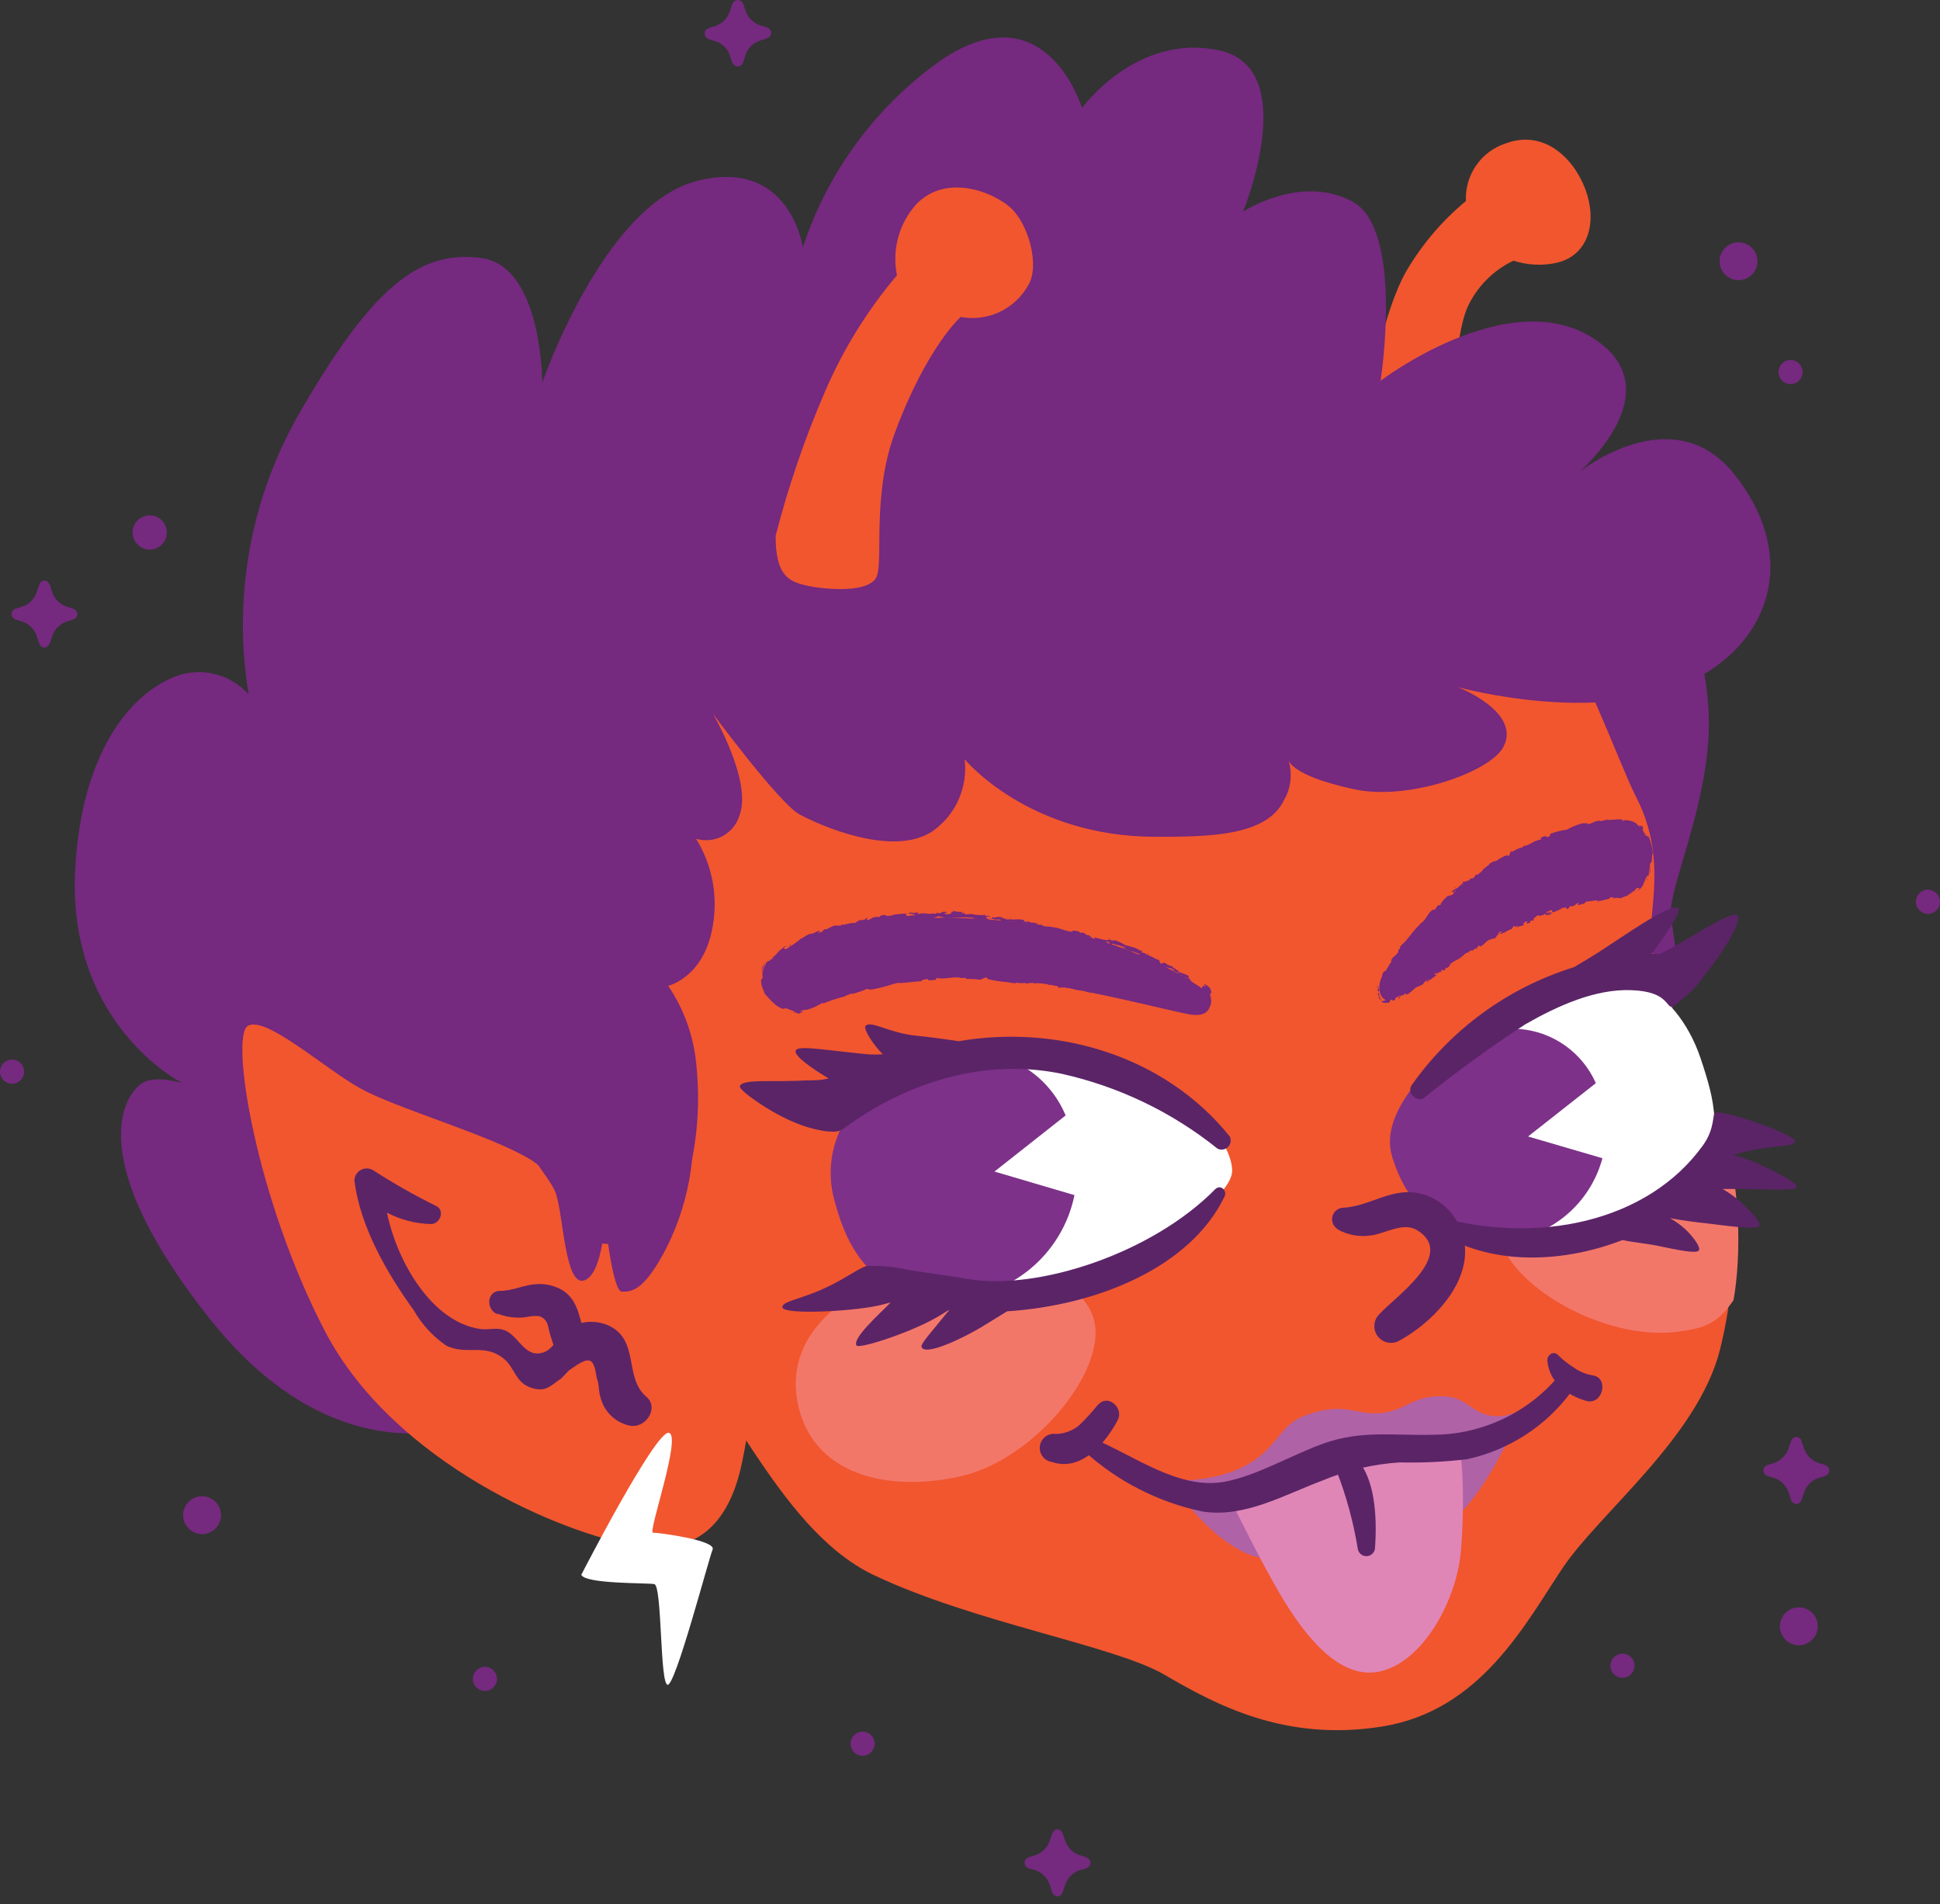<svg width="160" height="157" viewBox="0 0 160 157" fill="none" xmlns="http://www.w3.org/2000/svg">
<rect x="0" y="0" width="160" height="157" fill="#333333" stroke="none"/>
<g clip-path="url(#clip0_3212_1564)">
<path d="M113.031 32.208C113.031 32.208 114.015 25.81 115.982 22.363C117.27 20.161 118.934 18.203 120.9 16.578C120.851 15.535 121.146 14.505 121.74 13.646C122.333 12.787 123.193 12.147 124.186 11.823C127.299 10.666 129.763 12.98 130.747 15.595C131.731 18.209 131.083 21.009 128.433 21.657C127.237 21.929 125.989 21.873 124.822 21.495C123.273 22.228 122.006 23.447 121.212 24.965C119.731 27.592 119.893 35.956 119.407 37.101C118.921 38.246 113.691 36.476 113.031 32.208Z" fill="#F1562F"/>
<path d="M134.693 46.969C137.806 48.612 140.595 51.724 140.919 58.781C141.243 65.838 137.447 73.381 137.806 75.683C138.165 77.985 139.773 85.898 134.693 84.475C129.613 83.052 116.803 68.464 118.933 55.553C121.062 42.642 131.569 45.327 134.693 46.969Z" fill="#75297F"/>
<path d="M54.386 109.996C59.64 113.05 63.783 125.949 72.091 129.883C80.399 133.816 91.878 135.667 96.032 138.085C100.187 140.503 105.926 143.661 114.015 142.354C122.103 141.047 125.783 133.92 128.849 129.327C131.916 124.735 140.016 118.545 141.856 111.28C143.882 103.155 143.065 94.582 139.542 86.986C138.257 84.22 137.159 81.372 136.255 78.46C135.596 76.053 137.783 71.241 134.948 65.734C132.113 60.227 123.376 32.045 103.878 27.013C84.38 21.981 55 28.332 41.056 42.619C23.768 60.343 29.889 84.626 35.583 98.15C40.177 109.117 49.145 106.93 54.386 109.996Z" fill="#F1562F"/>
<path d="M90.258 108.978C91.195 113.131 85.271 120.327 79.311 121.704C73.352 123.08 66.849 121.704 65.75 115.468C64.731 109.684 70.239 105.843 76.164 104.501C82.089 103.159 89.332 104.825 90.258 108.978Z" fill="#F37769"/>
<path d="M135.214 92.55C129.173 93.383 123.064 97.502 123.642 101.713C124.221 105.924 132.298 110.586 138.338 109.811C140.652 109.499 141.624 109.151 142.967 107.208C143.615 103.737 143.638 97.027 141.809 92.782C139.641 92.32 137.409 92.241 135.214 92.55Z" fill="#F37769"/>
<path d="M39.737 117.076C39.737 117.076 28.42 122.687 17.358 108.816C7.082 95.917 9.986 90.445 11.734 89.299C12.775 88.617 15.02 89.299 15.02 89.299C15.02 89.299 5.392 84.452 6.214 71.414C6.793 62.078 10.646 57.358 14.314 55.831C15.366 55.398 16.527 55.303 17.636 55.558C18.745 55.813 19.747 56.405 20.505 57.254C19.216 49.486 20.582 41.511 24.381 34.614C30.723 23.462 34.657 20.616 39.691 21.275C44.724 21.934 44.724 31.548 44.724 31.548C44.724 31.548 49.758 16.902 57.465 14.924C65.171 12.945 66.213 20.396 66.213 20.396C68.257 14.172 72.244 8.767 77.587 4.975C86.289 -0.925 89.24 8.908 89.24 8.908C89.24 8.908 93.73 2.684 100.557 4.153C107.384 5.622 102.524 17.446 102.524 17.446C102.524 17.446 107.292 14.322 111.55 16.624C115.808 18.927 113.864 31.398 113.864 31.398C113.864 31.398 124.209 23.508 131.222 27.777C138.234 32.045 130.238 38.929 130.238 38.929C130.238 38.929 137.945 32.705 143.036 39.102C148.128 45.5 146.311 52.221 140.409 55.669C132.714 60.146 120.229 56.652 120.229 56.652C120.229 56.652 125.482 58.677 124.001 61.569C122.936 63.663 116.017 66.116 111.527 65.04C106.215 63.883 106.215 62.552 106.215 62.552C106.412 63.106 106.487 63.695 106.435 64.28C106.383 64.865 106.206 65.432 105.915 65.942C104.491 68.95 99.747 68.996 95.303 68.996C84.808 68.996 79.555 62.599 79.555 62.599C79.695 63.741 79.521 64.9 79.05 65.951C78.579 67.001 77.829 67.902 76.882 68.557C73.607 70.697 67.624 68.071 65.935 67.145C64.245 66.22 58.784 58.827 58.784 58.827C58.784 58.827 62.001 64.299 61.017 67.145C60.917 67.517 60.744 67.866 60.507 68.17C60.27 68.474 59.974 68.727 59.637 68.915C59.301 69.102 58.93 69.221 58.547 69.263C58.163 69.304 57.776 69.269 57.407 69.158C58.736 71.306 59.226 73.868 58.784 76.354C58.066 80.623 55.104 81.282 55.104 81.282C56.398 83.188 57.194 85.387 57.418 87.68C58.784 100.776 50.788 110.401 39.737 117.076Z" fill="#75297F"/>
<path d="M47.177 102.523C47.177 102.523 47.073 97.606 43.706 95.581C40.339 93.557 32.678 91.393 29.693 89.728C26.707 88.061 21.905 83.712 20.436 84.591C18.966 85.47 21.095 98.809 26.788 109.741C32.481 120.674 46.46 126.481 52.489 127.465C58.517 128.448 60.473 124.179 61.225 120.466C61.977 116.752 65.113 101.875 47.177 102.523Z" fill="#F1562F"/>
<path d="M47.941 129.848C47.941 129.848 54.074 117.921 55.162 118.14C56.249 118.36 53.414 126.389 53.854 126.377C54.294 126.366 59.096 127.002 58.772 127.766C58.448 128.529 55.705 139.034 55.057 138.918C54.409 138.802 54.618 130.716 53.958 130.612C53.299 130.507 48.276 130.612 47.941 129.848Z" fill="white"/>
<path d="M114.073 80.38C116.232 76.796 119.235 73.793 122.821 71.634C128.236 68.406 131.534 67.839 133.235 67.909C134.936 67.978 135.549 68.846 135.781 69.505C136.041 70.342 136.041 71.237 135.781 72.073C135.662 72.397 135.48 72.693 135.246 72.945C135.012 73.198 134.729 73.401 134.415 73.543C133.652 73.924 129.104 74.098 125.505 75.856C121.906 77.615 115.855 82.208 114.559 82.474C113.899 82.59 113.401 81.421 114.073 80.38Z" fill="#75297F"/>
<path d="M114.234 80.484C114.234 80.484 114.165 80.484 114.142 80.484V80.577L114.234 80.484Z" fill="#75297F"/>
<path d="M113.853 80.877C113.853 80.993 113.934 81.109 114.026 81.062C114.119 81.016 114.026 80.958 113.922 80.831C113.818 80.704 114.003 80.715 114.026 80.739C114.049 80.762 114.096 80.634 114.026 80.577C113.97 80.611 113.926 80.661 113.899 80.721C113.872 80.781 113.864 80.847 113.876 80.912C113.876 80.912 113.864 80.889 113.853 80.877Z" fill="#75297F"/>
<path d="M119.696 79.512H119.824C119.824 79.512 119.754 79.489 119.696 79.512Z" fill="#75297F"/>
<path d="M117.925 80.785L117.891 80.808L117.879 80.854L117.925 80.785Z" fill="#75297F"/>
<path d="M116.514 81.699C116.514 81.699 116.514 81.606 116.514 81.572C116.526 81.601 116.526 81.634 116.514 81.664V81.699Z" fill="#75297F"/>
<path d="M114.049 80.368L114.061 80.345L114.026 80.311L114.049 80.368Z" fill="#75297F"/>
<path d="M135.734 68.684C135.734 68.869 135.491 68.499 135.584 68.765C135.596 68.719 135.827 68.892 135.734 68.684Z" fill="#75297F"/>
<path d="M135.584 68.765L135.595 68.787L135.584 68.765Z" fill="#75297F"/>
<path d="M132.077 74.237L132.043 74.225L132.008 74.237H132.077Z" fill="#75297F"/>
<path d="M118.18 75.683H118.03C118.03 75.683 118.03 75.868 118.18 75.683Z" fill="#75297F"/>
<path d="M131.511 73.682C131.553 73.692 131.596 73.692 131.638 73.682H131.511Z" fill="#75297F"/>
<path d="M117.208 76.886C117.359 76.736 117.208 76.747 117.208 76.666C117.208 76.585 117.347 76.666 117.44 76.666C117.532 76.666 117.532 76.365 117.625 76.284C117.625 76.099 117.972 75.914 118.03 75.695C117.979 75.684 117.933 75.656 117.903 75.614C117.972 75.544 117.984 75.44 118.065 75.463C118.055 75.479 118.051 75.497 118.051 75.515C118.051 75.534 118.055 75.551 118.065 75.567V75.475C118.203 75.475 117.995 75.59 118.065 75.648C118.164 75.479 118.285 75.324 118.423 75.186C118.516 75.186 118.192 75.452 118.423 75.371L118.227 75.509C118.47 75.509 118.122 75.602 118.354 75.602C118.585 75.417 118.562 75.336 118.805 75.139C118.805 75.058 118.724 75.139 118.747 75.012C119.002 74.642 119.164 75.012 119.314 74.653C119.314 74.549 119.314 74.433 119.488 74.341V74.468C119.719 74.283 119.488 74.237 119.8 74.098C119.8 74.168 119.65 74.272 119.685 74.26C119.904 74.191 119.754 74.121 119.881 74.017L119.962 74.075C120.194 73.855 120.425 73.589 120.691 73.369C120.691 73.369 120.691 73.462 120.749 73.439C121.098 73.139 121.488 72.89 121.906 72.698L121.987 72.536C122.138 72.478 121.987 72.536 121.987 72.421C121.987 72.305 122.115 72.421 122.08 72.421C122.341 72.136 122.661 71.911 123.017 71.761C123.237 71.669 123.156 71.472 123.399 71.426C123.824 71.158 124.278 70.94 124.753 70.778C124.753 70.627 125.239 70.581 125.193 70.419C125.409 70.397 125.623 70.35 125.829 70.28C125.933 70.28 125.933 70.118 126.049 70.037V70.118L126.176 69.945H126.315L126.419 69.864H126.304C126.448 69.761 126.626 69.72 126.801 69.748L127.206 69.494C127.206 69.494 127.137 69.575 127.09 69.621C127.287 69.436 127.171 69.69 127.357 69.517C127.357 69.517 127.357 69.459 127.357 69.436C127.549 69.415 127.735 69.352 127.9 69.251V69.32C128.236 69.204 128.595 69.031 128.965 68.892C128.826 68.892 128.815 68.799 128.965 68.753L129.034 68.834C129.034 68.753 128.907 68.834 129.034 68.719C129.162 68.603 129.162 68.788 129.034 68.846L129.196 68.753C129.196 68.753 129.196 68.811 129.196 68.846C129.196 68.88 129.52 68.846 129.59 68.707C129.96 68.603 130.134 68.522 130.435 68.441C130.435 68.36 130.55 68.348 130.631 68.256C130.895 68.248 131.157 68.225 131.418 68.186C131.603 68.117 131.418 68.117 131.545 68.048C131.673 67.978 131.846 68.048 131.707 68.152L132.552 67.99C132.552 67.99 132.46 67.99 132.483 67.99C132.506 67.99 132.656 67.99 132.645 67.99C133.131 67.851 133.709 68.233 134.068 68.186C134.195 68.186 134.311 68.186 134.438 68.186C134.566 68.186 134.334 68.186 134.438 68.29C134.843 68.29 134.936 68.603 135.167 68.788C135.167 69.077 135.584 69.552 135.48 69.945C135.48 70.026 135.48 70.061 135.48 70.13C135.48 70.199 135.48 70.026 135.549 70.13C135.633 70.511 135.633 70.906 135.549 71.287C135.512 71.466 135.446 71.638 135.353 71.796C135.267 71.959 135.166 72.114 135.052 72.259C134.89 72.444 135.179 72.559 134.843 72.71V72.571C134.681 72.795 134.456 72.964 134.195 73.057C133.975 73.138 133.64 73.196 133.362 73.288C133.362 73.288 133.362 73.288 133.443 73.219C133.304 73.219 132.98 73.3 132.98 73.358C132.98 73.415 132.98 73.358 132.888 73.288C132.795 73.219 132.575 73.427 132.506 73.369C132.506 73.369 132.112 73.369 132.205 73.485C131.974 73.485 131.777 73.589 131.58 73.577C131.383 73.566 131.187 73.577 131.164 73.739C131.164 73.601 130.747 73.739 130.62 73.739C130.492 73.739 130.481 73.739 130.527 73.658C130.365 73.658 130.215 73.739 130.261 73.797C129.925 73.716 129.671 74.052 129.463 73.89L128.12 74.387C128.12 74.26 128.595 74.248 128.548 74.121C128.219 74.295 127.874 74.439 127.519 74.549C127.414 74.549 127.519 74.48 127.6 74.445C127.206 74.579 126.82 74.733 126.442 74.908C126.442 74.908 126.442 74.908 126.512 74.838C126.581 74.769 126.338 74.838 126.373 74.943C126.512 74.943 126.165 75.22 126.165 75.266C126.165 75.058 125.806 75.371 125.91 75.093C125.91 75.093 125.818 75.174 125.841 75.209C125.748 75.209 125.864 75.243 125.841 75.209C125.609 75.347 125.713 75.359 125.494 75.463C125.494 75.463 125.494 75.463 125.494 75.359C125.403 75.489 125.273 75.586 125.123 75.637C124.861 75.84 124.582 76.022 124.29 76.18C124.29 76.019 124.151 76.18 124.082 76.18L123.92 76.308H124.012C123.85 76.389 123.758 76.539 123.607 76.585L123.7 76.481L123.411 76.666L123.596 76.609C123.469 76.747 123.688 76.713 123.469 76.817C123.469 76.817 123.307 76.898 123.191 76.898C123.131 76.986 123.047 77.055 122.948 77.094C122.948 77.094 122.948 76.979 122.878 76.967C122.809 76.956 122.531 77.21 122.485 77.349C122.496 77.338 122.501 77.323 122.501 77.308C122.501 77.293 122.496 77.279 122.485 77.268V77.36C122.392 77.36 122.381 77.36 122.369 77.36C122.149 77.488 122.508 77.43 122.219 77.546C121.941 77.684 121.744 77.893 121.49 78.008C121.235 78.124 121.686 77.858 121.559 77.835C121.253 78.099 120.932 78.346 120.599 78.575H120.668C120.668 78.737 120.379 78.668 120.263 78.841C120.263 78.841 120.263 78.737 120.263 78.76C119.998 78.929 119.75 79.123 119.523 79.339C119.352 79.426 119.186 79.523 119.025 79.628C119.025 79.628 118.921 79.732 119.025 79.744C118.47 79.848 118.261 80.391 117.775 80.484C117.775 80.484 117.868 80.391 117.775 80.415L117.474 80.657C117.532 80.657 117.532 80.657 117.636 80.657C117.595 80.739 117.53 80.808 117.451 80.854C117.579 80.727 117.451 80.773 117.312 80.785C117.081 80.785 117.312 80.912 117.081 80.993C117.01 81.072 116.932 81.146 116.85 81.213C116.769 81.213 116.919 81.12 116.85 81.062C116.78 81.005 116.664 81.352 116.502 81.363C116.502 81.363 116.63 81.259 116.676 81.201C116.572 81.198 116.47 81.231 116.387 81.294L116.132 81.398H116.202C116.144 81.676 115.889 81.641 115.727 81.895C115.878 81.653 115.727 81.803 115.727 81.722C115.727 81.641 115.565 81.722 115.577 81.722C115.588 81.722 115.368 81.78 115.264 81.953C115.264 81.953 115.149 81.953 115.137 81.953C115.125 81.953 115.137 81.953 115.206 81.953C115.033 82.162 114.639 82.138 114.385 82.358C114.13 82.578 114.096 82.59 113.818 82.451C113.818 82.358 113.945 82.451 113.945 82.451C113.945 82.451 113.795 82.277 113.702 82.162C113.61 82.046 113.702 82.162 113.76 82.092C113.818 82.023 113.621 82.092 113.633 81.907C113.68 81.928 113.726 81.951 113.772 81.976C113.695 81.873 113.64 81.755 113.61 81.629C113.61 81.629 113.679 81.71 113.725 81.745C113.772 81.78 113.725 81.375 113.61 81.317C113.494 81.259 113.61 81.317 113.61 81.409C113.61 81.502 113.679 81.409 113.679 81.409V81.595V81.502C113.517 81.606 113.679 81.907 113.795 82.069H113.656C113.708 82.126 113.766 82.176 113.829 82.219C113.829 82.219 113.829 82.335 113.714 82.219C113.714 82.393 113.818 82.312 113.853 82.462C113.892 82.5 113.939 82.528 113.991 82.543C113.991 82.543 113.991 82.636 113.887 82.543C114.119 82.809 114.385 82.624 114.477 82.694C114.836 82.532 114.477 82.59 114.72 82.416L114.975 82.532V82.439H115.079C115.079 82.439 115.079 82.439 115.079 82.323C115.079 82.208 115.496 82.046 115.6 82.15C115.6 82.069 115.426 82.15 115.6 82.057C115.727 82.162 115.773 81.918 115.959 81.895C115.959 81.988 115.797 82.034 115.959 82.011C116.121 81.988 116.248 81.872 116.364 81.78C116.479 81.687 116.595 81.572 116.769 81.421C116.98 81.346 117.185 81.253 117.382 81.143C117.382 81.028 117.555 80.924 117.683 80.82C117.81 80.715 117.683 80.912 117.683 80.981L117.81 80.9C117.81 80.9 117.81 80.808 117.926 80.739V80.831C118.089 80.674 118.272 80.537 118.47 80.426C118.47 80.357 118.18 80.426 118.389 80.172C118.406 80.191 118.415 80.216 118.415 80.241C118.415 80.267 118.406 80.291 118.389 80.311C118.412 80.269 118.448 80.236 118.493 80.218V80.334C118.608 80.334 118.493 80.253 118.597 80.206C118.701 80.16 118.678 80.206 118.689 80.206C118.701 80.206 118.608 80.206 118.597 80.206C118.682 80.158 118.777 80.13 118.875 80.125C118.875 80.125 118.875 80.125 118.875 80.01C118.875 79.894 118.967 80.01 119.083 80.01C119.199 80.01 119.233 79.917 119.187 79.836C119.141 79.755 119.268 79.836 119.303 79.836C119.337 79.836 119.708 79.547 119.557 79.535C119.8 79.269 120.182 79.177 120.46 78.957C120.621 78.83 120.775 78.695 120.923 78.552C120.923 78.552 121.073 78.552 121.062 78.552C121.152 78.45 121.268 78.374 121.397 78.332C121.293 78.46 121.467 78.332 121.281 78.448C121.467 78.355 121.524 78.367 121.675 78.182C121.675 78.286 121.848 78.182 121.918 78.112H121.767C121.851 78.05 121.94 77.996 122.034 77.95V78.055C122.45 77.939 122.566 77.488 122.936 77.488C122.936 77.372 122.716 77.569 122.763 77.488C122.912 77.433 123.067 77.398 123.226 77.384C123.48 77.291 123.364 77.129 123.619 77.025C123.619 77.025 123.492 76.956 123.619 76.817C123.746 76.678 123.897 76.817 123.804 76.909C123.712 77.002 123.804 76.909 123.735 76.909C123.665 76.909 123.631 77.013 123.735 77.002C123.827 77.002 124.059 76.851 124.036 76.932C124.14 76.828 124.036 76.851 123.955 76.932C124.186 76.851 124.29 76.747 124.522 76.655C124.869 76.516 124.626 76.528 124.846 76.389C125.065 76.25 124.846 76.528 125.065 76.389C125.285 76.25 125.135 76.458 125.065 76.516C125.22 76.407 125.399 76.335 125.586 76.308L125.494 76.389C125.542 76.346 125.597 76.311 125.656 76.284H125.563C125.632 76.284 125.69 76.284 125.69 76.284C125.69 76.284 125.598 76.204 125.69 76.088C125.783 75.972 125.933 75.938 126.003 76.007C125.725 76.099 126.072 76.076 125.852 76.192L126.014 76.123C126.304 76.123 126.084 75.972 126.361 75.868C126.361 75.926 126.466 75.926 126.5 75.868C126.535 75.81 126.419 75.868 126.5 75.729C126.581 75.59 126.685 75.625 126.778 75.602H126.662C126.662 75.533 126.766 75.509 126.882 75.44C126.998 75.371 126.79 75.509 126.882 75.509C126.975 75.509 127.229 75.509 127.391 75.371C127.553 75.232 127.391 75.452 127.519 75.452C127.646 75.452 127.773 75.452 127.981 75.324C127.9 75.324 127.889 75.324 127.981 75.186L127.611 75.347L127.831 75.174C127.715 75.174 127.6 75.29 127.53 75.301C127.461 75.313 127.623 75.232 127.53 75.186C127.715 75.186 127.819 75.035 128.016 75.047V75.22C128.305 75.22 128.479 75 128.838 74.943H128.722C128.722 74.862 128.942 74.873 129.046 74.827C129.15 74.781 129.127 74.827 129.185 74.908C129.243 74.989 129.451 74.908 129.451 74.723H129.636C129.925 74.723 129.925 74.491 130.215 74.445C130.145 74.526 130.215 74.538 130.099 74.619C130.192 74.619 130.284 74.619 130.273 74.619C130.261 74.619 130.516 74.491 130.62 74.526C130.724 74.561 130.62 74.433 130.759 74.41C130.759 74.41 130.921 74.341 130.759 74.295C131.083 74.422 131.569 74.133 131.916 74.295L132.552 74.144C132.818 74.144 132.679 73.959 132.992 73.971C133.304 73.982 132.841 74.04 132.992 74.063C133.142 74.087 133.339 73.982 133.559 74.063C133.732 74.063 133.918 73.924 134.184 73.867C134.184 73.867 134.658 73.543 134.843 73.381C134.843 73.485 134.762 73.485 134.843 73.52C134.924 73.554 134.751 73.439 134.924 73.288C135.098 73.138 135.156 73.207 135.225 73.288L135.052 73.427C135.214 73.427 135.283 73.242 135.376 73.172C135.596 72.906 135.515 72.837 135.7 72.536C135.7 72.317 135.827 72.421 135.839 72.212H135.966C136.001 71.983 136.02 71.751 136.024 71.518C136.071 71.716 136.071 71.922 136.024 72.12C136.102 71.963 136.131 71.785 136.105 71.611C136.116 71.664 136.116 71.719 136.105 71.773C136.062 71.571 136.062 71.362 136.105 71.16C136.325 71.16 136.186 70.512 136.325 70.327C136.266 69.84 136.138 69.365 135.943 68.915C135.943 69.17 135.862 68.776 135.723 68.915C135.683 68.871 135.652 68.82 135.63 68.765C135.584 68.64 135.526 68.52 135.457 68.406C135.457 68.302 135.572 68.406 135.584 68.406C135.387 68.186 135.584 68.267 135.434 68.094C135.434 68.163 135.295 68.094 135.156 67.99C135.212 68.05 135.263 68.116 135.306 68.186C134.936 68.036 135.086 67.851 134.67 67.781H134.809C134.612 67.712 134.08 67.55 133.871 67.666C133.663 67.781 133.802 67.585 133.871 67.585C133.408 67.492 132.841 67.666 132.494 67.585C132.413 67.585 132.355 67.677 132.24 67.643C132.133 67.689 132.02 67.716 131.904 67.724L131.997 67.666C131.545 67.666 131.349 67.874 131.002 67.967C131.002 67.851 130.631 67.874 130.458 67.897C130.031 68.019 129.619 68.19 129.231 68.406C128.752 68.47 128.282 68.59 127.831 68.765C127.9 68.765 127.831 68.857 127.831 68.904C127.831 68.95 127.576 69.1 127.553 68.985C127.438 68.904 127.241 68.985 127.079 69.077V69.239C126.57 69.239 126.026 69.794 125.725 69.725C125.644 69.806 125.517 69.864 125.436 69.956V69.875C125.18 69.98 124.932 70.104 124.695 70.246V70.153C124.498 70.246 124.568 70.489 124.394 70.593L124.29 70.512C123.937 70.635 123.608 70.819 123.318 71.055C123.309 71.042 123.304 71.026 123.304 71.009C123.304 70.993 123.309 70.977 123.318 70.963C123.168 71.044 122.693 71.229 122.832 71.345C122.832 71.252 122.496 71.518 122.358 71.669V71.588C122.313 71.728 122.224 71.85 122.103 71.935C122.022 71.935 122.103 71.935 122.103 71.935C121.929 72.004 122.022 72.073 121.814 72.154V72.073C121.64 72.166 121.675 72.178 121.617 72.293C121.559 72.409 121.305 72.478 121.247 72.432C121.242 72.477 121.226 72.52 121.2 72.557C121.173 72.593 121.138 72.622 121.096 72.64C121.096 72.64 121.096 72.64 121.096 72.571C120.807 72.71 120.761 72.918 120.541 72.987C120.657 72.893 120.781 72.808 120.911 72.733C120.911 72.675 120.691 72.733 120.761 72.606C120.65 72.8 120.5 72.969 120.321 73.103L120.228 73.196L120.078 73.277C120.078 73.277 119.87 73.392 119.789 73.45C119.708 73.508 119.789 73.589 119.881 73.554L120.078 73.392C120.064 73.439 120.038 73.481 120.004 73.515C119.97 73.549 119.928 73.575 119.881 73.589V73.774C119.708 73.774 119.465 73.901 119.384 73.878C119.175 74.098 118.84 74.376 118.805 74.619C118.805 74.688 118.701 74.619 118.655 74.619C118.608 74.619 118.736 74.538 118.736 74.503C118.632 74.653 118.354 74.862 118.4 74.977C118.203 75.093 118.4 74.815 118.215 75.047V74.989C117.66 75.29 117.706 75.868 117.058 76.204C117.058 76.204 117.127 76.204 117.139 76.204C116.549 76.701 116.167 77.43 115.588 77.927C115.426 78.078 115.473 78.136 115.438 78.274H115.334V78.506C115.206 78.806 114.836 78.83 114.72 79.235H114.801C114.709 79.35 114.57 79.639 114.535 79.582C114.546 79.597 114.551 79.615 114.551 79.634C114.551 79.652 114.546 79.67 114.535 79.686L114.408 80.021C114.234 80.23 114.281 79.882 114.061 80.218C113.991 80.345 113.945 80.646 114.003 80.611C114.061 80.577 114.107 80.496 114.153 80.519L114.096 80.646C114.2 80.739 114.258 80.9 114.512 80.646V80.415H114.605L114.501 80.588C114.616 80.519 114.605 80.438 114.616 80.345C114.634 80.355 114.654 80.361 114.674 80.361C114.694 80.361 114.714 80.355 114.732 80.345V80.091C114.732 80.091 114.732 80.23 114.871 80.091C115.01 79.952 114.72 80.091 114.778 79.94C114.836 79.79 114.917 79.94 114.94 79.802C114.963 79.663 114.94 79.801 114.94 79.894C114.94 79.987 115.091 79.639 115.068 79.547C115.044 79.454 115.276 79.223 115.368 79.304C115.378 79.195 115.41 79.089 115.461 78.992C115.461 79.235 115.704 78.679 115.797 78.818C115.797 78.621 116.063 78.379 116.155 78.135C116.164 78.158 116.164 78.183 116.155 78.205C116.227 78.141 116.305 78.082 116.387 78.031C116.317 77.95 116.387 77.765 116.456 77.626C116.526 77.488 116.456 77.788 116.607 77.823C116.526 77.823 116.722 77.534 116.607 77.522C116.745 77.522 116.711 77.522 116.826 77.522C116.734 77.418 116.826 77.418 116.826 77.279C117.012 77.175 116.965 77.279 117.069 77.141C117.174 77.002 117.208 76.886 117.208 76.886ZM121.015 73.068L120.865 73.172V73.103C120.865 73.103 120.969 73.08 121.038 73.068H121.015ZM119.962 73.161C119.962 73.161 120.032 73.161 120.055 73.161L119.962 73.242C119.962 73.242 119.974 73.184 119.985 73.161H119.962Z" fill="#75297F"/>
<path d="M126.141 70.257L126.13 70.246L126.107 70.269L126.141 70.257Z" fill="#75297F"/>
<path d="M123.353 76.886L123.434 76.794C123.434 76.794 123.33 76.84 123.353 76.886Z" fill="#75297F"/>
<path d="M130.585 73.844V73.855L130.607 73.844H130.585Z" fill="#75297F"/>
<path d="M123.584 76.701C123.53 76.725 123.48 76.756 123.434 76.794C123.491 76.777 123.543 76.745 123.584 76.701Z" fill="#75297F"/>
<path d="M114.014 81.293V81.259H114.003L114.014 81.293Z" fill="#75297F"/>
<path d="M113.991 81.143C113.987 81.17 113.987 81.198 113.991 81.224C113.991 81.224 114.015 81.167 113.991 81.143Z" fill="#75297F"/>
<path d="M114.35 82.219C114.35 82.219 114.35 82.115 114.234 82.081C114.234 82.081 114.281 82.254 114.35 82.219Z" fill="#75297F"/>
<path d="M115.542 82.138L115.299 82.243C115.299 82.243 115.438 82.243 115.299 82.323C115.716 82.277 115.241 82.323 115.542 82.138Z" fill="#75297F"/>
<path d="M121.212 78.587V78.656C121.327 78.587 121.224 78.667 121.212 78.587Z" fill="#75297F"/>
<path d="M121.953 77.661L121.837 77.673L121.825 77.765L121.953 77.661Z" fill="#75297F"/>
<path d="M122.797 77.754L122.763 77.788L122.902 77.673L122.797 77.754Z" fill="#75297F"/>
<path d="M131.835 74.353V74.26C131.719 74.295 131.719 74.399 131.835 74.353Z" fill="#75297F"/>
<path d="M135.758 72.606C135.797 72.586 135.83 72.556 135.854 72.52C135.879 72.483 135.893 72.441 135.896 72.397C135.846 72.464 135.8 72.534 135.758 72.606Z" fill="#75297F"/>
<path d="M126.859 69.124L126.928 69.066L126.79 69.147L126.859 69.124Z" fill="#75297F"/>
<path d="M99.296 81.618C99.99 82.081 100.291 83.931 98.266 83.665C96.495 83.422 84.264 80.021 78.027 80.438C74.071 80.655 70.17 81.466 66.456 82.844C66.201 82.966 65.922 83.029 65.64 83.029C65.357 83.029 65.079 82.966 64.824 82.844C64.326 82.728 63.065 81.687 63.065 80.82C63.01 80.458 63.071 80.089 63.239 79.764C63.408 79.44 63.675 79.177 64.002 79.015C64.87 78.355 68.214 75.243 80.029 75.729C91.844 76.215 98.613 81.143 99.296 81.618Z" fill="#75297F"/>
<path d="M99.192 81.768C99.192 81.768 99.192 81.71 99.192 81.653H99.064L99.192 81.768Z" fill="#75297F"/>
<path d="M98.648 81.19C98.509 81.19 98.335 81.19 98.358 81.259C98.474 81.265 98.59 81.265 98.705 81.259C98.81 81.259 98.856 81.398 98.821 81.409C98.786 81.421 98.96 81.537 99.041 81.514C98.943 81.359 98.79 81.247 98.613 81.201C98.613 81.201 98.636 81.201 98.648 81.19Z" fill="#75297F"/>
<path d="M81.418 75.637H81.499C81.441 75.625 81.406 75.625 81.418 75.637Z" fill="#75297F"/>
<path d="M88.326 76.759L88.152 76.678C88.152 76.678 88.245 76.724 88.326 76.759Z" fill="#75297F"/>
<path d="M93.556 78.321C93.556 78.321 93.463 78.321 93.429 78.402C93.449 78.393 93.471 78.389 93.492 78.389C93.514 78.389 93.536 78.393 93.556 78.402C93.556 78.402 93.568 78.355 93.556 78.321Z" fill="#75297F"/>
<path d="M65.136 83.295C64.928 83.168 65.541 83.295 65.217 83.145C65.24 83.156 64.87 83.145 65.136 83.295Z" fill="#75297F"/>
<path d="M69.048 76.377L69.094 76.389L69.152 76.365L69.048 76.377Z" fill="#75297F"/>
<path d="M92.943 82.138C92.976 82.163 93.004 82.195 93.024 82.231C93.001 82.138 93.302 82.196 92.943 82.138Z" fill="#75297F"/>
<path d="M95.13 82.497C94.829 82.428 94.968 82.566 94.887 82.613C94.528 82.613 94.748 82.497 94.632 82.416C94.516 82.335 94.216 82.416 94.042 82.416C93.787 82.416 93.336 82.254 93.035 82.3C93.047 82.324 93.052 82.35 93.052 82.376C93.052 82.401 93.047 82.427 93.035 82.451C92.897 82.451 92.769 82.451 92.734 82.381C92.7 82.312 92.827 82.381 92.873 82.381H92.723C92.619 82.254 92.92 82.381 92.943 82.323C92.667 82.315 92.392 82.284 92.121 82.231C92.121 82.127 92.619 82.3 92.353 82.162L92.665 82.266C92.457 82.057 92.862 82.266 92.665 82.104C92.237 81.988 92.168 82.104 91.751 81.93C91.647 81.93 91.751 82.011 91.658 82.046C91.034 82.046 91.23 81.699 90.756 81.733C90.679 81.781 90.591 81.805 90.501 81.805C90.411 81.805 90.323 81.781 90.247 81.733L90.385 81.653C89.969 81.548 90.108 81.757 89.691 81.595C89.772 81.595 90.027 81.595 89.969 81.595C89.703 81.456 89.749 81.595 89.541 81.595V81.49L88.094 81.317C88.094 81.317 88.222 81.317 88.094 81.224C87.445 81.139 86.802 81.003 86.173 80.82H85.93C85.873 80.82 85.826 80.82 85.93 80.75C85.699 80.681 85.93 80.75 85.792 80.82C85.653 80.889 85.618 80.739 85.711 80.727C85.161 80.744 84.612 80.685 84.079 80.553H84.16C83.824 80.472 83.755 80.669 83.454 80.553C82.713 80.438 81.892 80.415 81.325 80.253C81.209 80.368 80.584 80.137 80.526 80.253C80.235 80.151 79.932 80.085 79.624 80.056C79.462 80.056 79.381 80.148 79.184 80.16V80.056L78.918 80.148L78.768 80.056H78.582C78.652 80.056 78.745 80.056 78.733 80.056C78.483 80.102 78.226 80.074 77.992 79.975L77.31 80.102C77.31 80.102 77.437 80.102 77.529 80.01C77.171 80.137 77.46 79.929 77.124 80.01C77.124 80.01 77.124 80.01 77.124 80.091C76.848 80.047 76.567 80.047 76.291 80.091V80.021C75.782 80.021 75.215 80.183 74.648 80.253C74.856 80.253 74.822 80.368 74.648 80.403L74.567 80.311C74.463 80.391 74.752 80.311 74.567 80.426C74.382 80.542 74.417 80.345 74.567 80.299L74.313 80.368C74.313 80.368 74.313 80.368 74.313 80.276C74.313 80.183 73.85 80.276 73.722 80.38C73.155 80.472 72.901 80.542 72.438 80.646C72.438 80.727 72.264 80.739 72.137 80.831C71.802 80.831 71.42 80.9 70.98 80.993C70.54 81.086 70.91 81.074 70.795 81.155C70.679 81.236 70.355 81.155 70.552 81.086C70.159 81.189 69.772 81.317 69.395 81.467C69.476 81.467 69.545 81.467 69.522 81.467C69.499 81.467 69.256 81.467 69.267 81.467C68.619 81.757 67.636 81.722 67.15 82.057L66.629 82.335C66.363 82.428 66.756 82.219 66.548 82.254C66.39 82.388 66.204 82.483 66.003 82.531C65.802 82.579 65.592 82.579 65.391 82.532C65.287 82.434 65.159 82.366 65.021 82.335C64.609 82.176 64.252 81.903 63.991 81.548C63.863 81.479 63.91 81.409 63.863 81.34C63.817 81.271 63.863 81.467 63.863 81.421C63.693 81.242 63.569 81.023 63.505 80.785C63.466 80.528 63.466 80.267 63.505 80.01C63.586 79.605 64.095 79.35 64.593 78.98C65.09 78.61 64.593 78.61 65.148 78.413L65.067 78.575C65.785 78.064 66.562 77.64 67.381 77.314C67.381 77.314 67.381 77.314 67.277 77.407C67.462 77.407 67.902 77.187 67.879 77.129C67.856 77.071 67.879 77.129 68.018 77.129C68.156 77.129 68.423 76.909 68.538 76.944C68.654 76.979 68.538 76.944 68.457 77.002C68.376 77.06 68.99 76.851 68.862 76.805C69.175 76.805 69.453 76.62 69.707 76.597C69.962 76.574 70.251 76.516 70.274 76.389C70.274 76.516 70.853 76.389 71.049 76.284C70.98 76.284 71.223 76.284 71.153 76.354C71.385 76.354 71.593 76.261 71.547 76.204C71.987 76.296 72.38 75.961 72.704 76.123C73.387 75.984 74.023 75.868 74.648 75.799C74.648 75.914 73.954 75.799 74 75.995C74.492 75.867 74.996 75.789 75.504 75.764C75.655 75.764 75.423 75.764 75.377 75.845C75.967 75.752 76.534 75.845 77.043 75.741C77.043 75.741 77.043 75.741 76.939 75.741C76.835 75.741 77.182 75.741 77.159 75.741H77.067C76.893 75.66 77.472 75.556 77.495 75.509C77.321 75.683 78.016 75.509 77.738 75.764C77.807 75.764 77.888 75.764 77.877 75.683C77.865 75.602 78.004 75.683 77.877 75.764C78.247 75.764 78.108 75.671 78.455 75.683C78.455 75.683 78.386 75.683 78.351 75.752C78.55 75.677 78.764 75.649 78.976 75.671C78.976 75.671 78.976 75.671 78.906 75.671C79.365 75.63 79.825 75.63 80.284 75.671C80.121 75.787 80.469 75.671 80.492 75.833H80.781H80.665C80.9 75.816 81.136 75.816 81.371 75.833H81.174H81.649H81.383C81.649 75.833 81.383 75.695 81.707 75.741C81.637 75.741 81.961 75.741 82.089 75.833C82.233 75.799 82.384 75.799 82.528 75.833C82.528 75.833 82.528 75.949 82.528 75.972C82.528 75.995 83.13 75.972 83.292 75.972C83.234 75.972 83.223 76.042 83.292 76.065L83.408 75.995C83.512 75.995 83.535 75.995 83.512 76.088C83.859 76.088 83.408 75.938 83.824 76.088H83.732C84.148 76.169 84.553 76.088 84.889 76.238C84.993 76.365 84.553 76.238 84.669 76.331C85.235 76.358 85.799 76.416 86.359 76.504H86.266C86.37 76.365 86.648 76.666 86.926 76.643C86.856 76.643 86.821 76.713 86.845 76.643C87.275 76.736 87.712 76.798 88.152 76.828H88.083C88.279 76.921 88.627 76.99 88.858 77.071C89.089 77.152 89.055 77.071 88.997 77.071C89.645 77.453 90.362 77.326 90.929 77.696C90.86 77.696 90.744 77.696 90.802 77.696C90.982 77.727 91.16 77.77 91.334 77.823C91.334 77.742 91.334 77.754 91.184 77.673C91.306 77.653 91.432 77.653 91.554 77.673C91.3 77.673 91.554 77.777 91.554 77.846C91.554 77.916 91.554 77.846 91.554 77.788C91.797 77.997 91.647 77.684 91.994 77.893C92.143 77.912 92.29 77.943 92.434 77.985C92.434 78.078 92.272 77.985 92.237 77.985C92.457 78.055 92.711 77.985 92.862 78.147C92.769 78.147 92.642 78.078 92.549 78.066C92.645 78.166 92.765 78.242 92.897 78.286L93.232 78.46H93.151C93.487 78.379 93.695 78.621 94.088 78.656C93.707 78.656 94.007 78.656 93.95 78.76C93.892 78.864 94.146 78.911 94.1 78.911C94.285 78.911 94.343 79.084 94.609 79.084C94.609 79.084 94.783 79.165 94.725 79.211C94.945 79.292 94.725 79.211 94.725 79.13C95.095 79.13 95.431 79.582 95.882 79.686C96.333 79.79 96.414 79.79 96.808 79.94C96.9 80.044 96.657 79.94 96.657 79.94C96.812 80.067 96.988 80.165 97.178 80.23C97.178 80.23 97.178 80.23 97.178 80.334C97.178 80.438 97.328 80.334 97.502 80.438C97.433 80.451 97.362 80.451 97.294 80.438C97.486 80.497 97.676 80.566 97.861 80.646C97.861 80.715 97.722 80.646 97.641 80.646C97.836 80.765 98.052 80.848 98.277 80.889L98.162 80.785C98.162 80.866 98.243 80.785 98.162 80.785C98.162 80.704 97.93 80.623 97.942 80.588H98.069C98.069 80.368 97.56 80.311 97.305 80.16H97.467H97.155C97.155 80.16 97.155 80.021 97.247 80.079C97.085 79.917 97.062 80.079 96.935 79.871L96.738 79.801C96.738 79.801 96.738 79.721 96.854 79.801C96.553 79.57 96.275 79.605 96.194 79.454C95.708 79.258 96.113 79.454 95.72 79.454L95.581 79.142H95.489C95.489 79.142 95.35 79.073 95.384 79.049C95.188 79.049 95.384 79.049 95.269 79.049C95.084 78.864 94.609 78.795 94.621 78.645C94.632 78.494 94.817 78.783 94.551 78.726C94.551 78.552 94.25 78.621 94.065 78.46C94.158 78.46 94.355 78.54 94.158 78.39C93.984 78.39 93.753 78.182 93.556 78.135C93.359 78.089 93.139 78.02 92.816 77.927C92.545 77.77 92.263 77.635 91.971 77.522C91.878 77.603 91.577 77.522 91.358 77.418C91.358 77.418 91.427 77.418 91.554 77.418L91.415 77.511C91.323 77.526 91.23 77.526 91.138 77.511H91.184C90.868 77.461 90.558 77.38 90.258 77.268C90.258 77.337 90.478 77.546 90.085 77.488C90.085 77.488 90.085 77.372 90.189 77.384C90.128 77.396 90.065 77.396 90.004 77.384H90.177C90.027 77.303 90.073 77.384 89.946 77.384C89.819 77.384 89.865 77.314 89.946 77.279C90.027 77.245 90.05 77.279 90.108 77.279C89.977 77.237 89.855 77.17 89.749 77.083C89.749 77.083 89.749 77.152 89.61 77.083C89.471 77.013 89.541 76.99 89.379 76.921C89.217 76.851 89.136 76.921 89.101 76.921C89.066 76.921 89.02 76.851 88.997 76.817C88.974 76.782 88.314 76.655 88.453 76.817C87.955 76.817 87.469 76.539 86.983 76.47C86.705 76.415 86.422 76.384 86.139 76.377C86.046 76.377 85.942 76.284 85.988 76.261C85.796 76.269 85.604 76.242 85.421 76.18C85.653 76.18 85.352 76.18 85.653 76.18C85.443 76.097 85.218 76.062 84.993 76.076C85.109 76.076 84.796 75.949 84.657 75.949L84.843 76.042L84.426 75.961L84.507 75.88C83.94 75.683 83.419 75.949 83.003 75.706C82.829 75.706 83.315 75.787 83.165 75.845C82.95 75.791 82.741 75.718 82.54 75.625C82.17 75.533 82.181 75.729 81.799 75.625C81.799 75.625 81.88 75.752 81.591 75.764C81.302 75.775 81.267 75.602 81.441 75.579C81.614 75.556 81.533 75.579 81.533 75.579C81.533 75.579 81.73 75.579 81.626 75.521C81.499 75.521 81.117 75.521 81.209 75.405C81.001 75.405 81.117 75.463 81.209 75.486C80.862 75.417 80.665 75.486 80.307 75.394C79.786 75.324 80.075 75.394 79.716 75.394C79.358 75.394 79.797 75.266 79.439 75.301C79.08 75.336 79.439 75.22 79.439 75.186C79.171 75.204 78.901 75.18 78.64 75.116H78.814H78.536L78.64 75.186C78.536 75.186 78.455 75.186 78.455 75.186C78.455 75.186 78.536 75.301 78.328 75.359C78.12 75.417 77.911 75.359 77.865 75.29C78.293 75.29 77.865 75.197 78.177 75.197H77.992C77.576 75.116 77.796 75.301 77.379 75.301C77.379 75.301 77.275 75.209 77.206 75.22C77.379 75.22 77.287 75.301 77.136 75.347C76.991 75.319 76.841 75.319 76.696 75.347H76.858C76.858 75.347 76.673 75.347 76.488 75.347C76.303 75.347 76.65 75.347 76.592 75.347C76.534 75.347 76.106 75.255 75.817 75.347C75.528 75.44 75.817 75.243 75.678 75.232C75.354 75.313 75.319 75.232 74.984 75.232C75.088 75.232 75.099 75.232 74.856 75.359L75.423 75.278L75.065 75.394C75.238 75.394 75.423 75.394 75.528 75.394C75.354 75.463 75.377 75.394 75.458 75.498C75.227 75.405 74.995 75.579 74.729 75.498V75.324C74.31 75.343 73.892 75.389 73.479 75.463H73.653C73.584 75.533 73.329 75.463 73.155 75.544C73.155 75.486 73.063 75.475 72.982 75.452C72.901 75.428 72.6 75.452 72.565 75.602H72.322C71.894 75.602 71.859 75.833 71.454 75.88C71.558 75.799 71.373 75.787 71.639 75.695C71.501 75.695 71.373 75.695 71.385 75.764C71.397 75.833 71.015 75.903 70.887 75.868C70.76 75.833 70.887 75.972 70.679 75.995C70.679 75.995 70.448 76.088 70.598 76.123C70.147 76.007 69.441 76.377 69.059 76.319C68.677 76.261 68.434 76.539 68.168 76.609C67.786 76.609 67.995 76.817 67.578 76.909C67.161 77.002 67.775 76.794 67.636 76.805C67.508 76.643 67.15 77.002 66.849 77.002C66.618 77.002 66.374 77.268 66.039 77.407C65.768 77.642 65.477 77.855 65.171 78.043C65.171 77.916 65.298 77.927 65.171 77.893C65.044 77.858 65.275 77.974 65.021 78.147C64.766 78.321 64.708 78.263 64.639 78.147L64.882 77.985C64.697 77.985 64.558 78.193 64.43 78.274C64.06 78.54 64.13 78.645 63.748 78.922H63.817C63.667 79.177 63.597 79.003 63.447 79.246H63.308C63.094 79.508 62.958 79.825 62.915 80.16C62.888 79.865 62.974 79.571 63.158 79.339C63.007 79.454 62.764 79.917 62.822 80.033C62.827 79.944 62.851 79.857 62.891 79.778C62.873 80.079 62.873 80.38 62.891 80.681C62.787 80.681 62.729 80.866 62.799 81.178C62.868 81.49 63.042 81.757 63.053 81.918C63.273 82.162 63.482 82.404 63.725 82.636C63.988 82.913 64.319 83.116 64.685 83.226C64.558 83.099 64.685 83.122 64.685 83.145C64.685 83.168 64.847 83.145 64.847 83.145L65.079 83.214C65.244 83.309 65.424 83.376 65.611 83.411C65.75 83.411 65.414 83.411 65.426 83.48C65.877 83.48 65.622 83.573 65.935 83.584C65.865 83.584 66.074 83.469 66.305 83.399C66.19 83.411 66.073 83.411 65.958 83.399C66.502 83.145 66.479 83.399 66.895 83.099L66.768 83.203C67.139 83.064 67.496 82.89 67.832 82.682C67.832 82.682 67.948 82.682 67.832 82.763C68.4 82.529 68.984 82.335 69.58 82.185C69.684 82.185 69.742 82.057 69.892 82.057C70.026 81.983 70.171 81.928 70.32 81.895L70.205 81.976C70.666 81.865 71.115 81.71 71.547 81.514C71.547 81.641 72.044 81.583 72.276 81.514C72.959 81.386 73.433 81.19 74.035 81.039C74.451 81.109 75.389 80.9 76.025 80.912C75.933 80.912 76.025 80.808 76.152 80.785C76.28 80.762 76.557 80.657 76.534 80.785C76.662 80.889 76.963 80.785 77.206 80.785V80.634C77.853 80.785 78.849 80.472 79.196 80.634C79.346 80.634 79.531 80.634 79.682 80.634V80.715C80.098 80.715 80.307 80.715 80.839 80.785H80.735C81.024 80.785 81.117 80.577 81.394 80.6L81.464 80.727C81.996 80.857 82.538 80.942 83.084 80.981C83.084 80.981 83.084 80.981 82.98 80.981C83.211 80.981 83.894 81.178 83.824 80.981C83.824 81.086 84.345 81.062 84.634 81.051V81.12C84.823 81.053 85.025 81.03 85.225 81.051C85.282 81.12 85.305 81.051 85.225 81.051C85.479 81.132 85.444 81.051 85.745 81.051H85.618C85.748 81.101 85.893 81.101 86.023 81.051C86.212 81.046 86.396 81.108 86.544 81.224C86.599 81.201 86.658 81.19 86.717 81.19C86.777 81.19 86.836 81.201 86.891 81.224C86.891 81.224 86.891 81.224 86.821 81.224C87.25 81.352 87.493 81.224 87.782 81.386L87.18 81.259C87.18 81.329 87.446 81.398 87.18 81.456C87.483 81.41 87.791 81.41 88.094 81.456C88.156 81.466 88.218 81.466 88.279 81.456L88.499 81.514C88.499 81.583 88.812 81.618 88.951 81.641C89.089 81.664 89.136 81.641 88.951 81.514H88.754H88.407C88.533 81.463 88.674 81.463 88.8 81.514C88.87 81.474 88.943 81.443 89.02 81.421C89.194 81.572 89.541 81.699 89.587 81.78C90.016 81.875 90.457 81.906 90.895 81.872C91.022 81.872 91.022 81.942 91.068 81.976C91.003 81.972 90.937 81.972 90.871 81.976C91.115 81.976 91.589 82.115 91.67 81.976C91.971 82.092 91.473 81.976 91.901 82.115H91.832C92.63 82.462 93.244 82.115 94.146 82.578C94.146 82.578 94.065 82.578 94.054 82.508C95.072 82.844 96.218 82.925 97.213 83.307C97.386 83.358 97.571 83.358 97.745 83.307V83.399H98.081C98.497 83.399 98.902 83.758 99.492 83.318C99.459 83.33 99.422 83.33 99.388 83.318C99.631 83.249 99.851 82.786 99.886 82.844C99.872 82.817 99.865 82.787 99.865 82.757C99.865 82.727 99.872 82.698 99.886 82.671C99.904 82.483 99.88 82.293 99.816 82.115C99.747 81.71 100.059 82.115 99.816 81.525C99.701 81.282 99.249 81.074 99.307 81.167C99.365 81.259 99.469 81.352 99.434 81.386C99.385 81.341 99.331 81.302 99.272 81.271C99.157 81.352 99.041 81.409 99.191 81.699C99.263 81.754 99.329 81.816 99.388 81.884V81.976C99.362 81.912 99.331 81.851 99.296 81.791C99.296 81.918 99.377 81.965 99.434 82.046C99.426 82.084 99.426 82.123 99.434 82.162C99.494 82.236 99.544 82.318 99.585 82.404C99.585 82.404 99.492 82.3 99.446 82.404C99.4 82.508 99.573 82.312 99.585 82.508C99.596 82.705 99.469 82.508 99.458 82.682C99.446 82.856 99.458 82.682 99.458 82.601C99.458 82.52 99.307 82.809 99.307 82.902C99.307 82.994 98.902 83.064 98.891 82.902C98.782 82.977 98.652 83.014 98.52 83.006C98.775 82.89 98.011 83.006 98.092 82.775C97.884 82.879 97.375 82.694 97.016 82.694C97.046 82.682 97.079 82.682 97.109 82.694C96.983 82.655 96.862 82.601 96.75 82.532C96.75 82.636 96.379 82.532 96.206 82.624C95.986 82.462 96.379 82.532 96.322 82.404C96.322 82.497 95.882 82.404 95.951 82.497C95.778 82.381 95.801 82.428 95.731 82.312C95.662 82.439 95.546 82.312 95.373 82.312C95.13 82.173 95.373 82.162 95.037 82.138C94.702 82.115 95.13 82.497 95.13 82.497ZM87.481 81.132H87.736C87.736 81.132 87.736 81.132 87.666 81.132C87.597 81.132 87.562 81.167 87.481 81.132ZM88.638 81.918C88.534 81.918 88.511 81.918 88.499 81.918H88.661H88.638Z" fill="#75297F"/>
<path d="M79.196 80.033V80.056L79.253 80.033H79.196Z" fill="#75297F"/>
<path d="M76.835 76.007C76.685 76.03 76.754 76.019 76.835 76.007V76.007Z" fill="#75297F"/>
<path d="M82.019 75.984H81.846C81.938 76.03 82.008 76.03 82.019 75.984Z" fill="#75297F"/>
<path d="M71.107 76.597V76.585L71.073 76.597H71.107Z" fill="#75297F"/>
<path d="M81.603 75.995C81.683 76.006 81.765 76.006 81.846 75.995C81.765 75.984 81.683 75.984 81.603 75.995Z" fill="#75297F"/>
<path d="M98.034 81.086L98.08 81.12L98.092 81.109L98.034 81.086Z" fill="#75297F"/>
<path d="M98.266 81.178H98.15C98.15 81.178 98.231 81.19 98.266 81.178Z" fill="#75297F"/>
<path d="M96.414 80.137C96.523 80.224 96.639 80.302 96.761 80.368C96.704 80.357 96.53 80.137 96.414 80.137Z" fill="#75297F"/>
<path d="M94.887 79.003L95.211 79.177C95.211 79.177 95.107 79.049 95.211 79.107C94.887 78.83 95.361 79.211 94.887 79.003Z" fill="#75297F"/>
<path d="M85.872 76.18V76.111C85.746 76.1 85.895 76.145 85.872 76.18Z" fill="#75297F"/>
<path d="M84.241 76.308L84.38 76.377L84.461 76.319L84.241 76.308Z" fill="#75297F"/>
<path d="M83.373 75.683L83.443 75.671H83.188L83.373 75.683Z" fill="#75297F"/>
<path d="M69.429 76.227V76.354C69.545 76.261 69.545 76.157 69.429 76.227Z" fill="#75297F"/>
<path d="M63.898 78.841C63.839 78.853 63.783 78.877 63.734 78.91C63.684 78.944 63.642 78.987 63.609 79.038C63.725 78.945 63.852 78.888 63.898 78.841Z" fill="#75297F"/>
<path d="M77.634 80.831L77.506 80.866L77.738 80.82L77.634 80.831Z" fill="#75297F"/>
<path d="M101.621 96.518C101.621 93.811 96.553 87.055 85.294 86.592C77.344 86.257 72.368 89.658 70.98 91.127C70.039 92.198 69.387 93.49 69.085 94.883C68.783 96.276 68.842 97.723 69.256 99.087C70.413 103.436 72.207 104.871 73.595 105.808C74.984 106.745 78.166 107.173 85.386 105.947C92.607 104.721 101.621 99.214 101.621 96.518Z" fill="white"/>
<path d="M88.615 98.543L82.019 96.599L87.886 91.972C87.29 90.538 86.313 89.295 85.06 88.378C83.808 87.46 82.328 86.903 80.781 86.766C77.019 87.192 73.469 88.731 70.587 91.185C69.65 92.256 69.001 93.547 68.7 94.937C68.398 96.327 68.454 97.77 68.862 99.133C70.019 103.483 71.825 104.917 73.213 105.866C74.37 106.595 76.916 107.023 81.672 106.479C83.418 105.872 84.977 104.821 86.194 103.43C87.412 102.038 88.246 100.354 88.615 98.543Z" fill="#7D3189"/>
<path d="M115.241 95.35C114.616 93.383 115.126 90.526 120.541 85.69C125.575 81.213 132.587 80.507 135.781 81.525C137.227 81.999 139.252 84.209 140.271 87.31C141.428 90.78 142.157 93.545 140.051 97.05C138.894 98.994 133.374 102.141 126.477 102.06C119.581 101.979 116.722 99.943 115.241 95.35Z" fill="white"/>
<path d="M125.066 102.175C126.752 101.832 128.308 101.025 129.561 99.846C130.814 98.667 131.714 97.162 132.159 95.5L126.026 93.707L131.615 89.311C130.91 87.714 129.671 86.412 128.111 85.626C126.551 84.841 124.767 84.623 123.064 85.007C122.064 85.171 121.086 85.447 120.148 85.829C114.732 90.653 114.211 93.522 114.848 95.477C116.236 99.839 118.909 101.909 125.066 102.175Z" fill="#7D3189"/>
<path d="M143.325 75.509C142.897 74.966 139.854 77.129 136.926 78.656C136.803 78.644 136.679 78.644 136.556 78.656H136.22C137.378 77.06 138.755 75.105 138.407 74.873C137.748 74.433 133.779 77.279 131.731 78.587C131.175 78.945 130.504 79.339 129.821 79.744C124.401 81.422 119.689 84.847 116.421 89.484C116.005 90.086 116.85 90.954 117.463 90.514C120.139 88.352 122.923 86.329 125.806 84.452C128.583 82.867 131.592 81.548 134.496 81.641C137.736 81.745 137.366 83.203 137.968 82.983C138.993 82.29 139.883 81.416 140.594 80.403C142.191 78.436 143.661 75.926 143.325 75.509Z" fill="#5B2467"/>
<path d="M101.425 93.707C96.044 87.02 87.203 84.452 79.069 85.852C78.513 85.759 76.372 85.47 75.597 85.401C73.283 85.181 71.79 84.07 71.374 84.614C71.212 84.845 71.975 86.106 72.808 86.928C72.385 86.957 71.959 86.957 71.535 86.928C67.786 86.558 65.877 86.187 65.634 86.604C65.391 87.02 67.081 88.177 68.342 88.918C67.74 89.08 67.115 89.08 66.513 89.08C63.725 89.253 61.179 88.918 61.017 89.577C60.936 89.901 63.586 91.787 65.646 92.597C66.803 93.094 68.793 93.557 69.406 93.163C69.58 93.163 77.368 86.442 87.55 88.536C92.257 89.581 96.66 91.695 100.418 94.714C100.559 94.783 100.718 94.806 100.873 94.781C101.028 94.755 101.171 94.681 101.282 94.57C101.393 94.459 101.466 94.317 101.492 94.162C101.517 94.007 101.494 93.848 101.425 93.707Z" fill="#5B2467"/>
<path d="M110.3 101.354C111.148 101.838 112.136 102.018 113.1 101.863C114.258 101.713 115.762 100.706 116.919 101.458C120.148 103.506 114.952 107 113.725 108.399C113.499 108.638 113.365 108.95 113.349 109.278C113.332 109.606 113.434 109.93 113.635 110.19C113.837 110.45 114.124 110.629 114.447 110.696C114.769 110.762 115.104 110.711 115.392 110.551C118.504 108.851 122.149 104.929 120.367 101.1C120.04 100.37 119.535 99.734 118.898 99.251C118.261 98.768 117.513 98.453 116.722 98.335C114.582 98.045 112.834 99.492 110.763 99.584C110.562 99.594 110.37 99.668 110.213 99.795C110.057 99.921 109.945 100.094 109.894 100.289C109.842 100.483 109.854 100.689 109.927 100.876C110 101.063 110.131 101.223 110.3 101.331V101.354Z" fill="#5B2467"/>
<path d="M95.743 122.317C96.125 121.935 99.573 122.432 102.524 120.952C105.475 119.471 105.405 117.481 107.697 116.694C110.809 115.537 111.874 116.694 113.772 116.521C115.982 116.359 116.433 115.028 119.106 115.132C121.154 115.213 121.42 116.775 123.526 116.775C125.633 116.775 127.796 114.554 128.039 114.971C128.282 115.387 127.357 117.4 122.254 118.904C120.518 119.425 114.373 119.147 113.39 119.563C112.406 119.98 103.218 123.034 102.478 123.254C99.238 124.087 95.095 122.976 95.743 122.317Z" fill="#B062A7"/>
<path d="M100.233 98.045C95.037 103.332 85.629 106.433 79.844 105.461C77.842 105.114 76.986 105.045 74.845 104.697C73.727 104.436 72.578 104.335 71.431 104.397C70.876 104.559 69.719 105.392 68.504 105.982C66.189 107.138 64.523 107.254 64.523 107.775C64.523 108.469 70.864 108.11 72.831 107.555L73.456 107.393C72.554 108.33 70.251 110.355 70.644 110.945C70.829 111.222 74.44 110.1 76.743 108.897C77.243 108.637 77.73 108.351 78.201 108.041H78.27L77.865 108.527C77.067 109.545 75.921 110.771 76.002 111.049C76.257 111.893 79.612 110.239 81.012 109.383L83.061 108.122C90.478 107.647 98.231 104.489 101.02 98.601C101.182 98.15 100.673 97.641 100.233 98.045Z" fill="#5B2467"/>
<path d="M97.687 123.497C97.352 123.497 101.621 128.992 105.232 128.506C108.842 128.02 110.323 126.447 112.371 126.285C114.42 126.123 117.544 126.701 119.754 125.301C121.964 123.902 124.927 117.84 124.603 118.083C124.279 118.325 114.304 119.691 112.29 119.887C110.277 120.084 104.41 123.994 97.687 123.497Z" fill="#B062A7"/>
<path d="M101.101 122.872C101.101 122.872 103.947 128.772 105.81 131.838C107.673 134.904 110.624 138.779 114.119 137.738C117.613 136.697 120.136 131.722 120.472 128.009C120.807 124.295 120.691 118.927 120.032 118.754C119.372 118.58 113.899 120.165 111.828 120.281C109.756 120.396 101.217 121.889 101.101 122.872Z" fill="#E086B7"/>
<path d="M89.448 119.679C92.193 122.16 95.547 123.869 99.168 124.63C102.64 125.174 105.914 123.254 109.016 122.097C111.059 121.233 113.235 120.72 115.449 120.581C117.305 120.626 119.161 120.537 121.004 120.315C124.454 119.568 127.512 117.585 129.601 114.739C130.249 113.918 129.139 112.738 128.444 113.582C127.17 115.062 125.591 116.25 123.816 117.064C122.041 117.879 120.11 118.301 118.157 118.302C114.94 118.383 112.267 117.909 109.166 119.02C106.574 119.934 103.658 121.692 100.985 122.178C97.201 122.872 93.452 119.957 90.119 118.603C89.517 118.36 88.962 119.274 89.483 119.691L89.448 119.679Z" fill="#5B2467"/>
<path d="M113.401 127.685C113.552 125.533 113.506 122.421 112.152 120.605C111.515 119.737 109.907 120.188 110.277 121.391C111.057 123.426 111.627 125.534 111.978 127.685C112 127.858 112.085 128.017 112.216 128.132C112.347 128.247 112.515 128.311 112.69 128.311C112.864 128.311 113.033 128.247 113.164 128.132C113.295 128.017 113.379 127.858 113.401 127.685Z" fill="#5B2467"/>
<path d="M90.571 115.804C90.094 116.399 89.58 116.963 89.032 117.493C88.488 117.963 87.795 118.225 87.076 118.233C86.924 118.212 86.77 118.222 86.621 118.261C86.473 118.3 86.334 118.368 86.212 118.461C86.09 118.554 85.988 118.67 85.911 118.803C85.834 118.935 85.783 119.082 85.763 119.234C85.742 119.386 85.752 119.54 85.791 119.688C85.83 119.836 85.898 119.975 85.991 120.097C86.084 120.219 86.2 120.322 86.333 120.399C86.465 120.476 86.612 120.526 86.764 120.547C89.205 121.38 91.219 118.939 92.191 117.076C92.7 116.093 91.381 114.901 90.571 115.827V115.804Z" fill="#5B2467"/>
<path d="M127.623 112.287C127.722 113.07 128.085 113.797 128.653 114.346C129.278 114.882 130.012 115.277 130.805 115.503C132.17 115.908 132.737 113.629 131.383 113.409C130.826 113.319 130.297 113.105 129.833 112.784C129.356 112.486 128.914 112.137 128.514 111.743C128.12 111.315 127.542 111.743 127.623 112.252V112.287Z" fill="#5B2467"/>
<path d="M144.529 95.743C144.006 95.541 143.473 95.367 142.932 95.223C143.429 95.095 143.939 94.957 144.309 94.876C146.172 94.436 148.139 94.598 148.035 94.054C147.931 93.51 142.11 91.474 141.462 91.74C141.208 91.868 141.462 93.036 140.444 94.448C135.896 100.764 126.766 102.719 118.238 100.232C117.694 100.082 117.474 100.787 117.879 101.088C122.207 104.35 128.456 104.316 133.825 102.245C134.508 102.418 135.781 102.523 136.764 102.731C138.303 103.055 139.889 103.39 140.108 103.113C140.328 102.835 139.449 101.69 138.685 101.088C138.383 100.846 138.062 100.629 137.725 100.44C138.755 100.637 140.039 100.799 140.756 100.868C142.18 101.042 144.806 101.424 145.084 101.088C145.362 100.753 143.707 99.121 142.677 98.416L142.076 98.034H143.001C145.466 98.034 148.093 98.242 148.197 97.86C148.301 97.478 145.35 96.079 144.529 95.743Z" fill="#5B2467"/>
<path d="M53.322 115.179C51.424 113.605 52.789 110.459 50.163 109.279C49.719 109.087 49.24 108.988 48.757 108.988C48.273 108.988 47.795 109.087 47.351 109.279C46.321 109.695 45.742 111.164 44.909 111.477C43.393 112.078 42.849 110.32 41.797 109.765C41.021 109.371 40.373 109.695 39.598 109.579C35.617 109.001 32.748 104.05 31.914 99.989C33.041 100.579 34.288 100.9 35.559 100.926C36.312 100.926 36.717 99.769 35.964 99.434C34.169 98.548 32.426 97.559 30.746 96.472C30.592 96.386 30.419 96.341 30.243 96.342C30.067 96.343 29.895 96.389 29.742 96.477C29.589 96.564 29.462 96.689 29.372 96.841C29.282 96.992 29.233 97.164 29.23 97.34C29.693 101.123 31.903 104.964 34.113 108.018C34.773 109.185 35.692 110.186 36.797 110.945C38.51 111.801 39.98 110.679 41.635 112.101C42.456 112.83 42.526 113.987 43.775 114.415C45.025 114.843 45.407 114.242 46.298 113.652L46.9 113.015C48.647 111.754 48.948 111.859 49.214 113.617C49.422 114.091 49.353 114.704 49.526 115.213C49.663 115.774 49.951 116.287 50.359 116.695C50.767 117.103 51.28 117.391 51.841 117.527C53.229 117.897 54.386 116.093 53.322 115.179Z" fill="#5B2467"/>
<path d="M41.021 108.307C41.631 108.551 42.285 108.665 42.942 108.642C43.44 108.642 44.273 108.33 44.736 108.642C45.199 108.955 45.187 109.36 45.291 109.73C45.45 110.341 45.651 110.94 45.893 111.523C46.506 112.923 48.971 111.905 48.381 110.482C47.791 109.059 47.849 107.289 46.379 106.375C45.703 105.984 44.922 105.814 44.146 105.889C43.173 105.958 42.248 106.444 41.276 106.433C40.119 106.433 40.061 107.971 41.021 108.365V108.307Z" fill="#5B2467"/>
<path d="M63.968 44.181C65.019 40.088 66.393 36.084 68.075 32.208C69.564 28.764 71.552 25.56 73.977 22.698C73.763 21.653 73.8 20.572 74.086 19.544C74.371 18.516 74.897 17.571 75.62 16.786C78.085 14.322 81.857 15.803 83.327 17.11C84.796 18.418 85.791 21.877 84.808 23.508C84.272 24.476 83.445 25.251 82.444 25.722C81.443 26.194 80.318 26.338 79.23 26.134C79.23 26.134 76.442 28.598 73.815 35.655C71.929 40.711 72.831 45.986 72.334 47.467C71.836 48.947 68.075 48.624 66.548 48.288C65.02 47.953 63.968 47.432 63.968 44.181Z" fill="#F1562F"/>
<path d="M57.013 90.989C57.555 95.266 56.746 99.606 54.699 103.402C52.986 106.502 52.06 106.502 51.285 106.502C50.51 106.502 49.885 100.452 49.885 100.452C49.885 100.452 49.734 105.079 48.172 105.577C46.61 106.074 46.471 100.301 45.858 98.439C45.245 96.576 41.357 93.626 43.22 89.589C45.083 85.551 56.388 86.025 57.013 90.989Z" fill="#75297F"/>
<path d="M54.248 138.825C54.237 138.81 54.231 138.792 54.231 138.773C54.231 138.755 54.237 138.737 54.248 138.721C54.244 138.756 54.244 138.791 54.248 138.825Z" fill="#75297F"/>
<path d="M4.131 52.985L4.316 52.418C4.41 52.151 4.562 51.908 4.763 51.708C4.963 51.507 5.206 51.355 5.473 51.261L5.959 51.111C6.249 51.03 6.388 50.845 6.376 50.637C6.364 50.428 6.249 50.243 5.959 50.162L5.473 50.012C5.206 49.918 4.963 49.766 4.763 49.565C4.562 49.365 4.41 49.122 4.316 48.855L4.131 48.288C4.038 48.01 3.865 47.872 3.668 47.872C3.471 47.872 3.298 48.01 3.205 48.288L3.02 48.855C2.926 49.122 2.773 49.364 2.573 49.565C2.373 49.765 2.13 49.917 1.863 50.012L1.365 50.162C1.088 50.243 0.937 50.428 0.949 50.637C0.96 50.845 1.088 51.03 1.365 51.111L1.863 51.261C2.13 51.356 2.373 51.508 2.573 51.709C2.773 51.909 2.926 52.151 3.02 52.418L3.205 52.985C3.298 53.263 3.471 53.401 3.668 53.401C3.865 53.401 4.038 53.216 4.131 52.985Z" fill="#75297F"/>
<path d="M87.666 155.947L87.863 155.369C87.959 155.103 88.112 154.861 88.312 154.661C88.512 154.461 88.754 154.308 89.02 154.212L89.518 154.073C89.795 153.98 89.946 153.795 89.934 153.587C89.923 153.379 89.795 153.205 89.518 153.113L89.02 152.962C88.753 152.868 88.511 152.715 88.31 152.515C88.11 152.315 87.957 152.072 87.863 151.806L87.666 151.239C87.645 151.13 87.59 151.032 87.508 150.957C87.427 150.882 87.325 150.835 87.215 150.822C87.104 150.836 87.001 150.883 86.918 150.958C86.835 151.032 86.777 151.13 86.752 151.239L86.567 151.806C86.472 152.072 86.319 152.314 86.119 152.514C85.918 152.714 85.676 152.867 85.41 152.962L84.924 153.113C84.635 153.205 84.496 153.379 84.496 153.587C84.502 153.705 84.547 153.817 84.625 153.905C84.703 153.993 84.808 154.052 84.924 154.073L85.41 154.212C85.675 154.309 85.916 154.463 86.116 154.663C86.316 154.862 86.47 155.103 86.567 155.369L86.752 155.947C86.777 156.056 86.835 156.154 86.918 156.228C87.001 156.303 87.104 156.35 87.215 156.364C87.325 156.351 87.427 156.304 87.508 156.229C87.59 156.154 87.645 156.055 87.666 155.947Z" fill="#75297F"/>
<path d="M61.329 5.009L61.526 4.431C61.628 4.176 61.784 3.946 61.984 3.759C62.184 3.571 62.422 3.429 62.683 3.343L63.181 3.193C63.459 3.1 63.609 2.915 63.597 2.707C63.586 2.499 63.459 2.325 63.181 2.233L62.683 2.082C62.422 1.994 62.183 1.85 61.983 1.66C61.784 1.471 61.628 1.24 61.526 0.983L61.329 0.416C61.306 0.301 61.244 0.197 61.153 0.121C61.063 0.046 60.95 0.003 60.832 0C60.721 0.014 60.618 0.061 60.535 0.135C60.452 0.21 60.394 0.308 60.369 0.416L60.172 0.983C60.077 1.25 59.924 1.492 59.724 1.692C59.524 1.892 59.282 2.045 59.015 2.14L58.529 2.291C58.24 2.383 58.101 2.557 58.112 2.765C58.124 2.973 58.24 3.158 58.529 3.251L59.015 3.401C59.275 3.488 59.513 3.63 59.713 3.818C59.913 4.006 60.069 4.235 60.172 4.489L60.357 5.067C60.383 5.176 60.441 5.274 60.523 5.348C60.606 5.423 60.71 5.47 60.82 5.484C60.949 5.481 61.072 5.432 61.166 5.344C61.26 5.256 61.318 5.137 61.329 5.009Z" fill="#75297F"/>
<path d="M148.602 123.601L148.799 123.022C148.894 122.756 149.048 122.515 149.248 122.315C149.448 122.115 149.69 121.961 149.956 121.866L150.453 121.727C150.731 121.634 150.882 121.449 150.87 121.241C150.858 121.033 150.731 120.847 150.453 120.767L149.956 120.616C149.689 120.522 149.446 120.369 149.246 120.169C149.046 119.969 148.893 119.726 148.799 119.459L148.602 118.892C148.582 118.783 148.528 118.684 148.446 118.608C148.365 118.533 148.261 118.487 148.151 118.476C147.954 118.476 147.78 118.626 147.688 118.892L147.503 119.459C147.408 119.726 147.255 119.968 147.054 120.168C146.854 120.368 146.612 120.521 146.346 120.616L145.86 120.767C145.745 120.785 145.64 120.842 145.562 120.928C145.484 121.014 145.438 121.125 145.431 121.241C145.437 121.358 145.483 121.47 145.561 121.558C145.638 121.647 145.744 121.706 145.86 121.727L146.346 121.866C146.611 121.963 146.852 122.117 147.052 122.316C147.252 122.516 147.406 122.757 147.503 123.022L147.688 123.601C147.713 123.709 147.771 123.807 147.854 123.882C147.937 123.956 148.04 124.004 148.151 124.017C148.26 124.005 148.363 123.958 148.444 123.883C148.525 123.808 148.581 123.709 148.602 123.601Z" fill="#75297F"/>
<path d="M16.663 126.493C17.526 126.493 18.225 125.794 18.225 124.931C18.225 124.069 17.526 123.37 16.663 123.37C15.8 123.37 15.101 124.069 15.101 124.931C15.101 125.794 15.8 126.493 16.663 126.493Z" fill="#75297F"/>
<path d="M143.383 23.103C144.246 23.103 144.945 22.404 144.945 21.541C144.945 20.678 144.246 19.979 143.383 19.979C142.52 19.979 141.821 20.678 141.821 21.541C141.821 22.404 142.52 23.103 143.383 23.103Z" fill="#75297F"/>
<path d="M148.359 135.656C149.222 135.656 149.921 134.956 149.921 134.094C149.921 133.231 149.222 132.532 148.359 132.532C147.496 132.532 146.797 133.231 146.797 134.094C146.797 134.956 147.496 135.656 148.359 135.656Z" fill="#75297F"/>
<path d="M159.005 75.347C159.555 75.347 160 74.902 160 74.353C160 73.803 159.555 73.358 159.005 73.358C158.455 73.358 158.01 73.803 158.01 74.353C158.01 74.902 158.455 75.347 159.005 75.347Z" fill="#75297F"/>
<path d="M0.995 89.357C1.545 89.357 1.99 88.912 1.99 88.362C1.99 87.813 1.545 87.367 0.995 87.367C0.446 87.367 0 87.813 0 88.362C0 88.912 0.446 89.357 0.995 89.357Z" fill="#75297F"/>
<path d="M39.991 139.427C40.541 139.427 40.986 138.982 40.986 138.432C40.986 137.883 40.541 137.437 39.991 137.437C39.442 137.437 38.996 137.883 38.996 138.432C38.996 138.982 39.442 139.427 39.991 139.427Z" fill="#75297F"/>
<path d="M71.142 144.772C71.692 144.772 72.137 144.326 72.137 143.777C72.137 143.227 71.692 142.782 71.142 142.782C70.592 142.782 70.147 143.227 70.147 143.777C70.147 144.326 70.592 144.772 71.142 144.772Z" fill="#75297F"/>
<path d="M147.676 31.675C148.226 31.675 148.671 31.23 148.671 30.68C148.671 30.131 148.226 29.686 147.676 29.686C147.127 29.686 146.681 30.131 146.681 30.68C146.681 31.23 147.127 31.675 147.676 31.675Z" fill="#75297F"/>
<path d="M133.814 138.339C134.363 138.339 134.809 137.894 134.809 137.345C134.809 136.795 134.363 136.35 133.814 136.35C133.264 136.35 132.818 136.795 132.818 137.345C132.818 137.894 133.264 138.339 133.814 138.339Z" fill="#75297F"/>
<path d="M12.347 45.315C13.127 45.315 13.758 44.683 13.758 43.904C13.758 43.124 13.127 42.492 12.347 42.492C11.567 42.492 10.935 43.124 10.935 43.904C10.935 44.683 11.567 45.315 12.347 45.315Z" fill="#75297F"/>
</g>
<defs>
<clipPath id="clip0_3212_1564">
<rect width="160" height="156.364" fill="white"/>
</clipPath>
</defs>
</svg>

